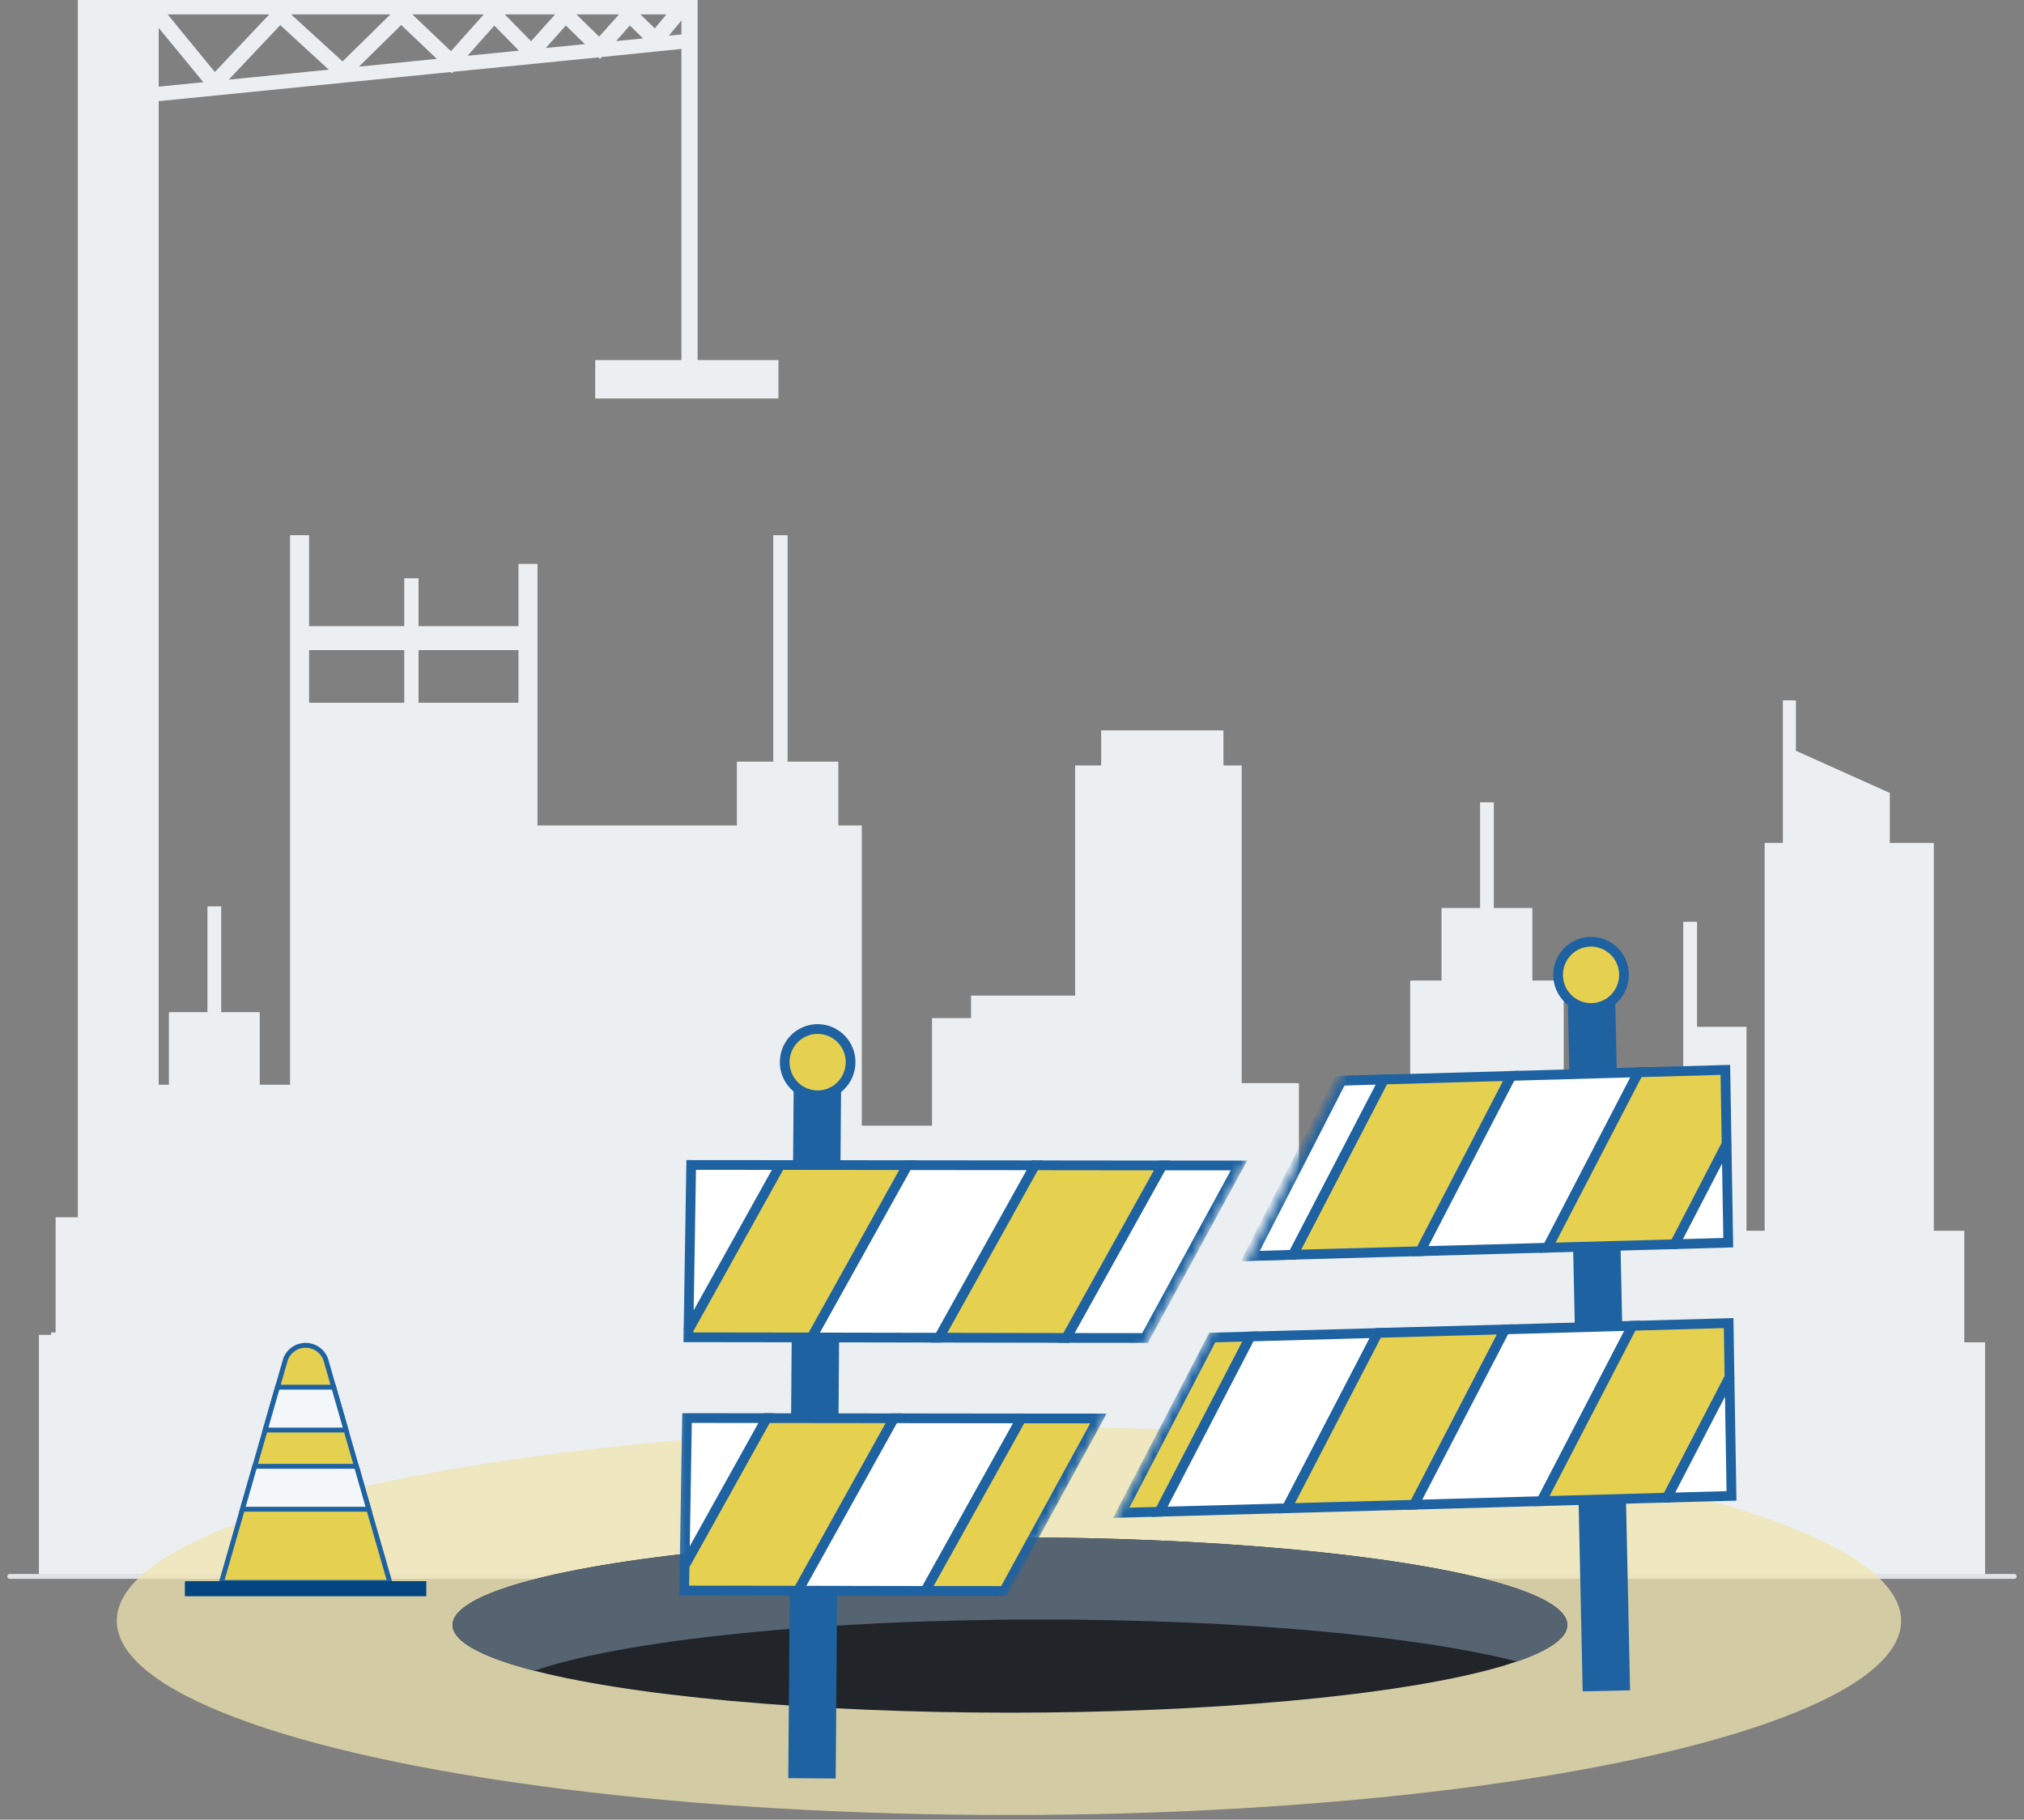 <svg width="208" height="187" viewBox="0 0 208 187" fill="none" xmlns="http://www.w3.org/2000/svg">
<rect x="0" y="0" width="208" height="187" fill="#808080" stroke="none"/>
<path d="M71.692 37.003V0H8V149H16.308V10.396L46.315 7.401L46.448 7.529L46.587 7.376L61.496 5.896L61.662 6.059L61.839 5.861L70.031 5.028V37.003H61.169V40.95H80V37.003H71.692ZM28.802 2.58L33.787 7.159L23.508 8.185L28.802 2.58ZM22.079 7.401L17.227 1.48H27.673L22.079 7.401ZM29.916 1.48H40.123L35.205 6.31L29.916 1.48ZM70.031 2.102V3.538L68.735 3.666L70.031 2.102ZM67.295 2.916L65.805 1.48H68.48L67.295 2.916ZM63.617 1.48L61.574 3.764L59.231 1.48H63.617ZM57.043 1.48L54.578 4.238L51.876 1.48H57.043ZM49.71 1.48L46.343 5.259L42.372 1.48H49.71ZM16.308 2.867L20.899 8.447L16.308 8.905V2.867ZM36.889 6.848L41.231 2.571L44.886 6.049L36.889 6.848ZM50.801 2.635L53.327 5.205L48.043 5.733L50.801 2.635ZM56.085 4.934L58.151 2.625L60.111 4.534L56.085 4.934ZM64.725 2.62L66.087 3.947L63.318 4.223L64.725 2.62Z" fill="#ECEFF1"/>
<path d="M53.281 64.348H43.011V59.428H41.544V64.348H31.765V55H29.809V157.831H55.236V57.952H53.281V64.348ZM41.544 72.22H31.765V66.808H41.544V72.22ZM53.281 72.22H43.011V66.808H53.281V72.22Z" fill="#ECEFF1"/>
<path d="M204 162V137.945H201.863V126.482H198.733V86.629H194.21V81.486L184.562 77.155V71.974H183.222V86.629H181.35V126.482H179.482V105.526H174.401V94.726H172.983V126.482H169.125V114.398H166.582V111.309H160.699V100.768H157.477V93.311H153.516V82.449H152.103V93.311H148.142V100.768H144.919V111.309H139.037V114.398H136.499V126.482H133.487V111.309H127.604V78.66H125.731V75.058H113.164V78.66H110.489V102.315H99.79V104.628H95.78V106.429V112.829V115.682H88.562V84.829H86.152V78.269H80.939V55H79.467V78.269H75.726V84.829H53.775V82.67H52.44V97.326H50.567V97.585H49.443V112.24H47.57V116.223H43.614V105.427H42.196V131.137H40.621V120.337H39.203V137.179H38.337V125.095H35.8V122.011H29.917V111.469H26.694V104.012H22.733V93.146H21.32V104.012H17.359V111.469H14.137V122.011H8.254V125.095H5.716V136.925H5.257V137.179H4V162H204Z" fill="#ECEFF1"/>
<path d="M1 162H75" stroke="#E0E3E6" stroke-width="0.5" stroke-linecap="round"/>
<path d="M95 162H207" stroke="#E0E3E6" stroke-width="0.5" stroke-linecap="round"/>
<path d="M80 162H89" stroke="#E0E3E6" stroke-width="0.5" stroke-linecap="round"/>
<ellipse cx="103.685" cy="166.565" rx="91.685" ry="19.955" fill="#EEE4B0" fill-opacity="0.75"/>
<ellipse cx="103.788" cy="166.994" rx="57.278" ry="9.01" fill="#212529"/>
<path fill-rule="evenodd" clip-rule="evenodd" d="M155.889 170.743C159.213 169.601 161.066 168.332 161.066 166.994C161.066 162.018 135.422 157.984 103.788 157.984C72.154 157.984 46.51 162.018 46.51 166.994C46.51 168.716 49.579 170.325 54.905 171.693C63.947 168.588 83.875 166.431 107.006 166.431C127.695 166.431 145.823 168.156 155.889 170.743Z" fill="#566370"/>
<path d="M33.47 139.691L40.063 162.62H22.749L29.342 139.691C29.496 139.27 29.776 138.906 30.144 138.648C30.514 138.389 30.954 138.25 31.406 138.25C31.857 138.25 32.298 138.389 32.668 138.648C33.035 138.906 33.315 139.27 33.47 139.691Z" fill="#E5D050" stroke="#1E62A1" stroke-width="0.5"/>
<path d="M34.296 142.554L35.56 146.957H27.252L28.516 142.554H34.296Z" fill="#F4F7F9" stroke="#1E62A1" stroke-width="0.5"/>
<path d="M36.63 150.687L37.898 155.095H24.914L26.178 150.687H36.63Z" fill="#F4F7F9" stroke="#1E62A1" stroke-width="0.5"/>
<path d="M19.25 163.788V162.74H43.559V163.788H19.25Z" fill="#04447F" stroke="#04447F" stroke-width="0.5"/>
<path d="M85.935 111.841L82.062 111.811L81.512 182.236L85.385 182.266L85.935 111.841Z" fill="#1E62A1" stroke="#1E62A1"/>
<mask id="mask0_1144_129378" style="mask-type:luminance" maskUnits="userSpaceOnUse" x="69" y="116" width="61" height="51">
<path d="M108.573 154.883L102.052 166.742L69.225 166.201L69.448 116.803L129.442 116.918L108.573 154.883Z" fill="white"/>
</mask>
<g mask="url(#mask0_1144_129378)">
<path d="M117.673 137.5L109.574 137.492L119.435 119.767L119.444 119.767L127.324 119.772L117.673 137.5Z" fill="white" stroke="#1E62A1"/>
<path d="M119.435 119.767L109.574 137.492L109.565 137.491L96.486 137.468L106.347 119.752L106.356 119.753L119.435 119.767Z" fill="#E5D050" stroke="#1E62A1"/>
<path d="M106.347 119.752L96.487 137.468L83.398 137.444L93.259 119.738L106.347 119.752Z" fill="white" stroke="#1E62A1"/>
<path d="M93.259 119.738L83.398 137.444L70.739 137.427L70.752 136.64L80.17 119.724L93.259 119.738Z" fill="#E5D050" stroke="#1E62A1"/>
<path d="M80.171 119.724L70.753 136.64L71.032 119.717L80.171 119.724Z" fill="white" stroke="#1E62A1"/>
<path d="M91.876 145.75L82.016 163.465L70.311 163.445L70.353 160.884L78.788 145.736L91.876 145.75Z" fill="#E5D050" stroke="#1E62A1"/>
<path d="M104.964 145.764L95.094 163.489L82.016 163.465L91.876 145.75L104.964 145.764Z" fill="white" stroke="#1E62A1"/>
<path d="M103.183 163.498L95.094 163.489L104.964 145.764L112.882 145.77L103.183 163.498Z" fill="#E5D050" stroke="#1E62A1"/>
<path d="M78.787 145.736L70.353 160.884L70.602 145.726L78.787 145.736Z" fill="white" stroke="#1E62A1"/>
</g>
<path d="M83.972 112.56C85.841 112.591 87.382 111.091 87.413 109.211C87.445 107.33 85.954 105.78 84.084 105.749C82.214 105.718 80.673 107.218 80.642 109.099C80.611 110.98 82.102 112.53 83.972 112.56Z" fill="#E5D050" stroke="#1E62A1"/>
<path d="M165.492 102.808L161.62 102.891L163.137 173.302L167.008 173.218L165.492 102.808Z" fill="#1E62A1" stroke="#1E62A1"/>
<path d="M163.55 103.589C165.42 103.565 166.916 102.021 166.892 100.14C166.867 98.259 165.332 96.754 163.462 96.778C161.592 96.802 160.096 98.346 160.12 100.227C160.144 102.108 161.68 103.613 163.55 103.589Z" fill="#E5D050" stroke="#1E62A1"/>
<mask id="mask1_1144_129378" style="mask-type:luminance" maskUnits="userSpaceOnUse" x="113" y="106" width="68" height="53">
<path d="M180.284 157.139L179.639 106.971L139.046 108.165L113.13 158.771L180.284 157.139Z" fill="white"/>
</mask>
<g mask="url(#mask1_1144_129378)">
<path d="M168.385 110.196L159.03 128.222L145.947 128.583L155.292 110.566L168.385 110.196Z" fill="white" stroke="#1E62A1"/>
<path d="M155.292 110.566L145.947 128.583L132.863 128.943L142.209 110.936L155.292 110.566Z" fill="#E5D050" stroke="#1E62A1"/>
<path d="M137.566 111.063L142.21 110.936L132.864 128.943L128.344 129.068L137.566 111.063Z" fill="white" stroke="#1E62A1"/>
<path d="M132.864 128.943L128.63 129.074L137.852 111.069L142.21 110.936L132.864 128.943Z" fill="white" stroke="#1E62A1"/>
<path d="M124.579 137.455L128.508 137.347L119.162 155.354L115.224 155.462L124.579 137.455Z" fill="#E5D050" stroke="#1E62A1"/>
<path d="M141.591 136.987L132.245 154.994L119.162 155.354L128.508 137.347L141.591 136.987Z" fill="white" stroke="#1E62A1"/>
<path d="M154.674 136.617L145.328 154.633L132.245 154.994L141.591 136.987L141.6 136.977L154.674 136.617Z" fill="#E5D050" stroke="#1E62A1"/>
<path d="M167.757 136.247L158.411 154.264L145.328 154.633L154.674 136.617L167.757 136.247Z" fill="white" stroke="#1E62A1"/>
<path d="M177.736 141.531L177.736 141.541L171.322 153.906L171.313 153.906L158.411 154.264L167.756 136.247L177.645 135.967L177.736 141.531Z" fill="#E5D050" stroke="#1E62A1"/>
<path d="M177.941 153.725L171.323 153.906L177.736 141.541L177.941 153.725Z" fill="white" stroke="#1E62A1"/>
<path d="M177.437 117.593L172.113 127.862L159.03 128.222L168.385 110.196L177.31 109.947L177.437 117.593Z" fill="#E5D050" stroke="#1E62A1"/>
<path d="M177.606 127.705L172.114 127.862L177.438 117.593L177.606 127.705Z" fill="white" stroke="#1E62A1"/>
</g>
</svg>
